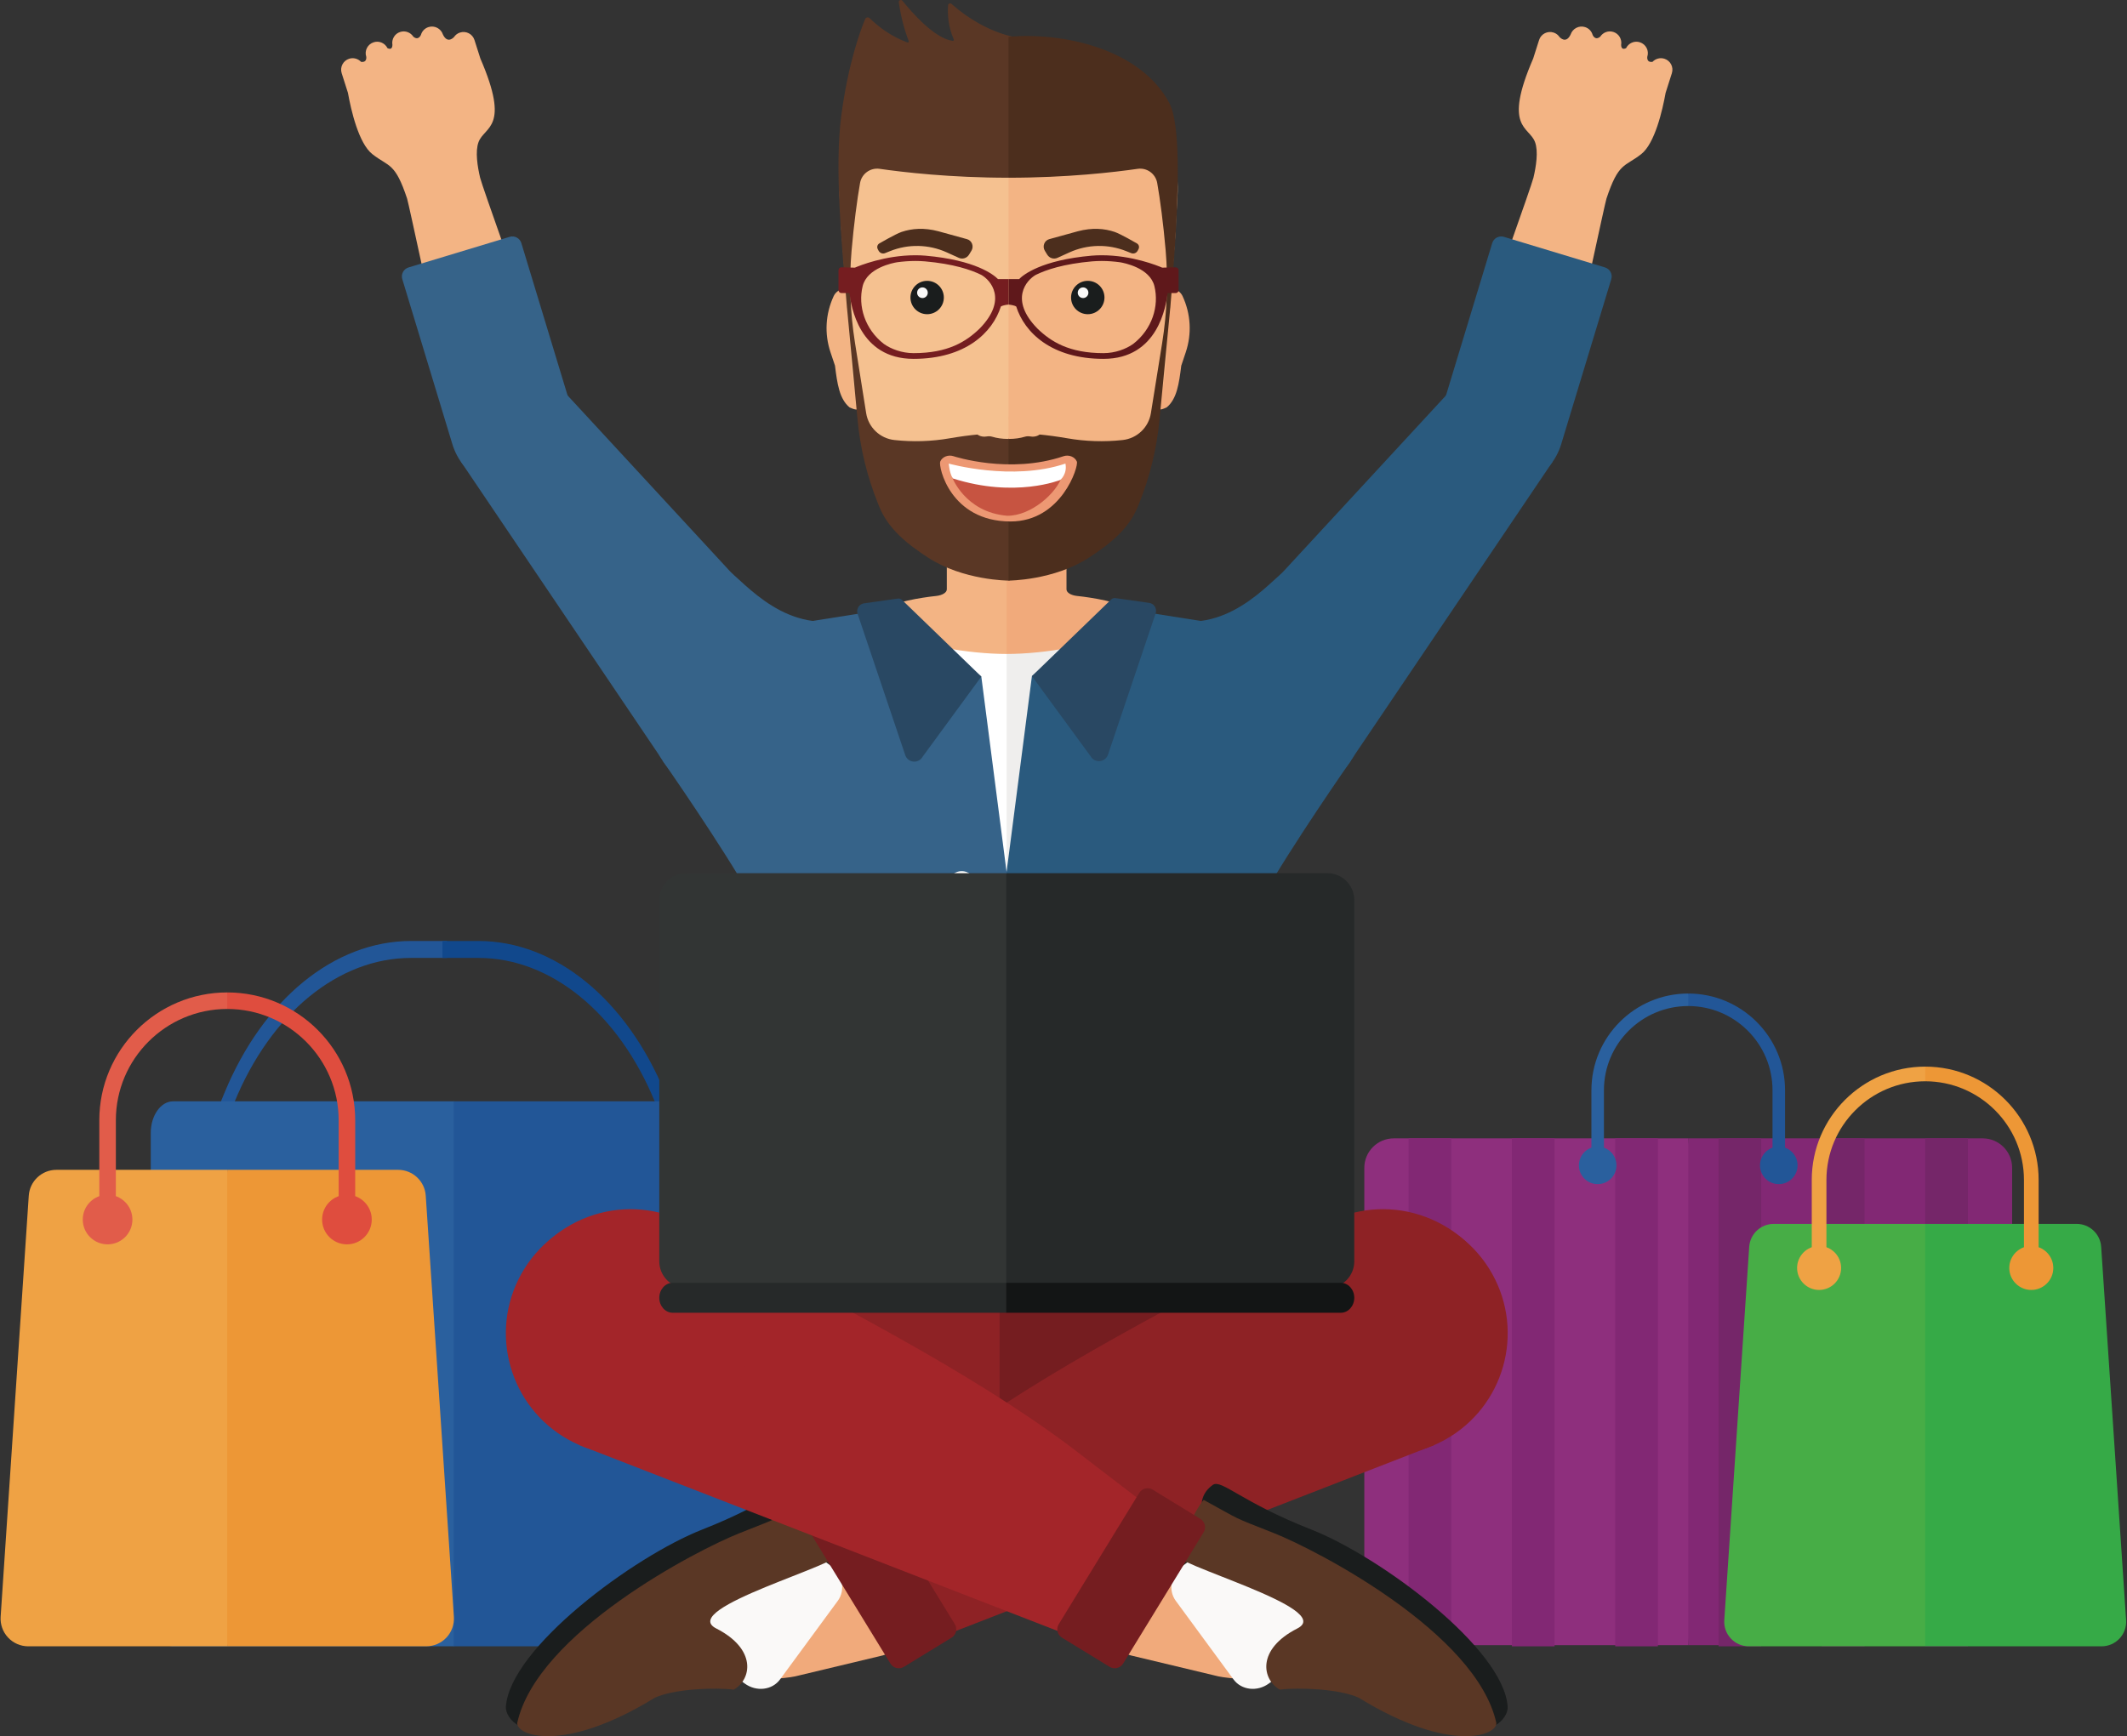 <?xml version="1.0" encoding="UTF-8" standalone="no"?>
<svg width="267px" height="218px" viewBox="0 0 267 218" version="1.1" xmlns="http://www.w3.org/2000/svg" xmlns:xlink="http://www.w3.org/1999/xlink">
    <rect x="0" y="0" width="267" height="218" fill="#333333" stroke="none"/>
    <!-- Generator: Sketch 39.1 (31720) - http://www.bohemiancoding.com/sketch -->
    <title>1</title>
    <desc>Created with Sketch.</desc>
    <defs></defs>
    <g id="Page-1" stroke="none" stroke-width="1" fill="none" fill-rule="evenodd">
        <g id="1">
            <path d="M26.619,145.224 L25.327,144.15 L28.166,137.25 C33.011,125.471 41.985,118.154 51.586,118.154 L56.113,118.154 L56.113,120.281 L51.586,120.281 C42.515,120.281 34.036,127.195 29.458,138.323 L26.619,145.224" id="Fill-1" fill="#225697"></path>
            <path d="M85.037,145.224 L86.329,144.15 L83.49,137.25 C78.645,125.471 69.671,118.154 60.07,118.154 L55.543,118.154 L55.543,120.281 L60.07,120.281 C69.141,120.281 77.62,127.195 82.198,138.323 L85.037,145.224" id="Fill-2" fill="#11488C"></path>
            <path d="M57.008,138.288 L21.724,138.288 C20.177,138.288 18.923,140.07 18.923,142.267 L18.923,202.738 C18.923,204.937 20.177,206.718 21.724,206.718 L57.008,206.718 L59.297,170.969 L57.008,138.288" id="Fill-3" fill="#2A609E"></path>
            <path d="M92.242,138.288 L56.957,138.288 L56.957,206.718 L92.242,206.718 C93.788,206.718 95.042,204.937 95.042,202.738 L95.042,142.267 C95.042,140.07 93.788,138.288 92.242,138.288" id="Fill-4" fill="#225697"></path>
            <path d="M211.921,142.936 L174.966,142.936 C172.92,142.936 171.261,144.593 171.261,146.637 L171.261,202.874 C171.261,204.918 172.92,206.574 174.966,206.574 L211.921,206.574 L214.949,173.329 L211.921,142.936" id="Fill-5" fill="#8E2F7D"></path>
            <path d="M248.878,142.936 L211.921,142.936 L211.921,206.574 L248.878,206.574 C250.923,206.574 252.582,204.918 252.582,202.874 L252.582,146.637 C252.582,144.593 250.923,142.936 248.878,142.936" id="Fill-6" fill="#822874"></path>
            <polygon id="Fill-7" fill="#822874" points="176.816 206.718 182.176 206.718 182.176 142.936 176.816 142.936"></polygon>
            <polygon id="Fill-8" fill="#822874" points="189.786 206.718 195.145 206.718 195.145 142.936 189.786 142.936"></polygon>
            <polygon id="Fill-9" fill="#822874" points="202.757 206.718 208.116 206.718 208.116 142.936 202.757 142.936"></polygon>
            <polygon id="Fill-10" fill="#752669" points="215.726 206.718 221.087 206.718 221.087 142.936 215.726 142.936"></polygon>
            <polygon id="Fill-11" fill="#752669" points="228.697 206.718 234.057 206.718 234.057 142.936 228.697 142.936"></polygon>
            <polygon id="Fill-12" fill="#752669" points="241.668 206.718 247.028 206.718 247.028 142.936 241.668 142.936"></polygon>
            <path d="M202.912,146.328 C202.912,147.629 201.858,148.684 200.554,148.684 C199.253,148.684 198.196,147.629 198.196,146.328 C198.196,145.027 199.253,143.972 200.554,143.972 C201.858,143.972 202.912,145.027 202.912,146.328" id="Fill-13" fill="#2A609E"></path>
            <path d="M201.341,146.328 L199.77,146.328 L199.77,136.893 C199.77,130.198 205.221,124.751 211.921,124.751 L212.446,125.738 L211.921,126.322 C206.088,126.322 201.341,131.064 201.341,136.893 L201.341,146.328" id="Fill-14" fill="#2A609E"></path>
            <path d="M220.931,146.328 C220.931,147.629 221.985,148.684 223.289,148.684 C224.59,148.684 225.647,147.629 225.647,146.328 C225.647,145.027 224.59,143.972 223.289,143.972 C221.985,143.972 220.931,145.027 220.931,146.328" id="Fill-15" fill="#225697"></path>
            <path d="M222.502,146.328 L224.075,146.328 L224.075,136.893 C224.075,130.198 218.622,124.751 211.921,124.751 L211.921,126.322 C217.755,126.322 222.502,131.064 222.502,136.893 L222.502,146.328" id="Fill-16" fill="#225697"></path>
            <path d="M241.668,153.676 L222.657,153.676 C221.032,153.676 219.686,154.935 219.577,156.554 L216.448,203.43 C216.391,204.281 216.689,205.119 217.273,205.74 C217.857,206.364 218.672,206.718 219.526,206.718 L241.668,206.718 L248.574,182.885 L241.668,153.676" id="Fill-17" fill="#47AD46"></path>
            <path d="M266.887,203.43 L263.758,156.554 C263.649,154.935 262.303,153.676 260.678,153.676 L241.668,153.676 L241.668,206.718 L263.809,206.718 C264.663,206.718 265.478,206.364 266.062,205.74 C266.646,205.119 266.944,204.281 266.887,203.43" id="Fill-18" fill="#36AA47"></path>
            <path d="M231.113,159.211 C231.113,160.735 229.875,161.971 228.349,161.971 C226.824,161.971 225.587,160.735 225.587,159.211 C225.587,157.686 226.824,156.45 228.349,156.45 C229.875,156.45 231.113,157.686 231.113,159.211" id="Fill-19" fill="#EFA244"></path>
            <path d="M229.27,159.211 L227.428,159.211 L227.428,148.156 C227.428,140.311 233.815,133.929 241.668,133.929 L242.281,135.085 L241.668,135.769 C234.832,135.769 229.27,141.326 229.27,148.156 L229.27,159.211" id="Fill-20" fill="#EFA244"></path>
            <path d="M252.222,159.211 C252.222,160.735 253.461,161.971 254.986,161.971 C256.511,161.971 257.748,160.735 257.748,159.211 C257.748,157.686 256.511,156.45 254.986,156.45 C253.461,156.45 252.222,157.686 252.222,159.211" id="Fill-21" fill="#ED9736"></path>
            <path d="M254.065,159.211 L255.907,159.211 L255.907,148.156 C255.907,140.311 249.52,133.929 241.668,133.929 L241.668,135.769 C248.503,135.769 254.065,141.326 254.065,148.156 L254.065,159.211" id="Fill-22" fill="#ED9736"></path>
            <path d="M147.097,95.717 L156.897,118.154 C156.897,118.118 156.754,115.754 158.356,112.893 C162.094,106.216 169.615,95.464 169.615,95.464 L147.097,95.717" id="Fill-23" fill="#2A5A7E"></path>
            <polyline id="Fill-24" fill="#2A5A7E" points="156.91 78.946 126.364 74.117 116.696 82.114 115.435 164.471 126.364 165.734 156.904 165.734 156.91 78.946"></polyline>
            <polyline id="Fill-25" fill="#366389" points="95.819 78.946 95.824 165.734 126.364 165.734 126.364 74.117 95.819 78.946"></polyline>
            <polyline id="Fill-26" fill="#751D20" points="95.728 162.212 126.364 162.212 132.407 164.793 126.364 167.496 95.728 167.496 95.728 162.212"></polyline>
            <polygon id="Fill-27" fill="#5F181B" points="126.364 167.496 156.998 167.496 156.998 162.212 126.364 162.212"></polygon>
            <path d="M209.083,11.656 L209.87,9.185 C210.111,8.427 209.692,7.615 208.93,7.375 C208.382,7.201 207.803,7.373 207.433,7.77 C207.433,7.77 207.433,7.77 207.433,7.766 C206.643,7.875 206.786,7.117 206.786,7.117 C207.031,6.359 206.612,5.546 205.845,5.305 C205.159,5.084 204.426,5.418 204.118,6.051 C204.118,6.051 204.116,6.05 204.112,6.045 C203.467,6.362 203.504,5.647 203.504,5.647 C203.504,5.647 203.5,5.648 203.498,5.646 C203.628,4.942 203.224,4.229 202.52,4.011 C201.885,3.808 201.22,4.071 200.874,4.605 L200.872,4.604 C200.233,5.144 199.93,4.399 199.93,4.399 L199.925,4.399 C199.804,3.941 199.458,3.554 198.971,3.401 C198.214,3.16 197.402,3.581 197.155,4.342 C196.562,5.577 195.775,4.655 195.775,4.655 C195.775,4.655 195.773,4.657 195.775,4.661 C195.601,4.399 195.341,4.187 195.017,4.086 C194.255,3.843 193.442,4.263 193.201,5.021 L192.46,7.346 C188.65,16.142 191.94,15.83 192.688,17.837 C193.128,19.003 192.82,20.916 192.491,22.316 C192.255,23.323 186.846,38.463 186.846,38.463 C186.846,38.463 195.867,41.572 197.844,42.199 C198.064,41.441 201.463,25.515 201.657,24.937 C203.175,20.362 203.921,20.992 206.013,19.358 C207.743,18.011 208.696,13.808 209.083,11.656" id="Fill-28" fill="#F3B484"></path>
            <path d="M182.078,49.042 L161.161,71.692 C160.992,71.873 160.784,72.071 160.551,72.28 C157.468,75.075 151.464,81.176 142.668,76.133 C141.926,76.467 141.246,76.981 140.699,77.528 C140.426,77.801 140.155,78.105 139.913,78.431 C140.382,80.025 140.929,81.839 141.29,83.507 C143.32,92.913 141.929,96.439 149.557,100.434 C156.916,104.294 165.949,101.666 170.159,94.618 L194.908,57.955 L182.078,49.042" id="Fill-29" fill="#2A5A7E"></path>
            <path d="M153.374,87.843 C152.713,85.953 153.704,83.892 155.596,83.229 C157.485,82.564 159.553,83.56 160.213,85.444 C160.875,87.334 159.883,89.399 157.994,90.062 C156.107,90.721 154.035,89.728 153.374,87.843" id="Fill-30" fill="#2A5A7E"></path>
            <path d="M186.24,60.974 C182.111,59.724 179.783,55.367 181.03,51.244 L187.316,30.524 C187.506,29.903 188.166,29.551 188.786,29.74 L201.475,33.58 C201.774,33.673 202.028,33.878 202.172,34.153 C202.321,34.429 202.353,34.752 202.262,35.049 L195.976,55.769 C194.724,59.893 190.366,62.223 186.24,60.974" id="Fill-31" fill="#2A5A7E"></path>
            <path d="M186.14,52.791 C186.536,51.488 187.913,50.751 189.218,51.146 C190.525,51.542 191.266,52.919 190.866,54.222 C190.47,55.527 189.091,56.261 187.786,55.87 C186.48,55.474 185.743,54.096 186.14,52.791" id="Fill-32" fill="#2A5A7E"></path>
            <path d="M105.663,95.717 L95.862,118.154 C95.862,118.118 96.006,115.754 94.404,112.893 C90.665,106.216 83.145,95.464 83.145,95.464 L105.663,95.717" id="Fill-33" fill="#366389"></path>
            <path d="M43.676,11.656 L42.889,9.185 C42.649,8.427 43.069,7.615 43.83,7.375 C44.378,7.201 44.957,7.373 45.326,7.77 C45.326,7.77 45.326,7.77 45.328,7.766 C46.117,7.875 45.973,7.117 45.973,7.117 C45.728,6.359 46.148,5.546 46.915,5.305 C47.601,5.084 48.334,5.418 48.641,6.051 C48.641,6.051 48.643,6.05 48.647,6.045 C49.291,6.362 49.256,5.647 49.256,5.647 C49.256,5.647 49.259,5.648 49.262,5.646 C49.132,4.942 49.536,4.229 50.24,4.011 C50.874,3.808 51.54,4.071 51.886,4.605 L51.888,4.604 C52.526,5.144 52.828,4.399 52.828,4.399 L52.834,4.399 C52.956,3.941 53.301,3.554 53.788,3.401 C54.547,3.16 55.358,3.581 55.604,4.342 C56.199,5.577 56.985,4.655 56.985,4.655 C56.985,4.655 56.986,4.657 56.985,4.661 C57.159,4.399 57.419,4.187 57.743,4.086 C58.504,3.843 59.318,4.263 59.559,5.021 L60.3,7.346 C64.11,16.142 60.82,15.83 60.072,17.837 C59.632,19.003 59.939,20.916 60.269,22.316 C60.505,23.323 65.914,38.463 65.914,38.463 C65.914,38.463 56.894,41.572 54.916,42.199 C54.696,41.441 51.296,25.515 51.103,24.937 C49.586,20.362 48.839,20.992 46.746,19.358 C45.017,18.011 44.063,13.808 43.676,11.656" id="Fill-34" fill="#F3B484"></path>
            <path d="M70.682,49.042 L91.599,71.692 C91.768,71.873 91.975,72.071 92.208,72.28 C95.292,75.075 101.296,81.176 110.092,76.133 C110.834,76.467 111.513,76.981 112.061,77.528 C112.334,77.801 112.604,78.105 112.847,78.431 C112.378,80.025 111.831,81.839 111.47,83.507 C109.44,92.913 110.831,96.439 103.203,100.434 C95.843,104.294 86.811,101.666 82.601,94.618 L57.852,57.955 L70.682,49.042" id="Fill-35" fill="#366389"></path>
            <path d="M99.385,87.843 C100.047,85.953 99.056,83.892 97.164,83.229 C95.274,82.564 93.207,83.56 92.547,85.444 C91.885,87.334 92.877,89.399 94.765,90.062 C96.653,90.721 98.725,89.728 99.385,87.843" id="Fill-36" fill="#366389"></path>
            <path d="M56.784,55.769 C58.035,59.893 62.393,62.223 66.52,60.974 C70.649,59.724 72.977,55.367 71.73,51.244 L65.444,30.524 C65.254,29.903 64.594,29.551 63.973,29.74 L51.286,33.58 C50.986,33.673 50.732,33.878 50.587,34.153 C50.44,34.429 50.406,34.752 50.499,35.049 L56.784,55.769" id="Fill-37" fill="#366389"></path>
            <path d="M66.62,52.791 C66.224,51.488 64.847,50.751 63.541,51.146 C62.236,51.542 61.495,52.919 61.893,54.222 C62.29,55.527 63.669,56.261 64.973,55.87 C66.28,55.474 67.017,54.096 66.62,52.791" id="Fill-38" fill="#366389"></path>
            <path d="M106.445,159.269 L101.907,159.269 C101.422,159.269 101.028,159.662 101.028,160.147 L101.028,163.559 C101.028,164.045 101.422,164.436 101.907,164.436 L106.445,164.436 C106.927,164.436 107.323,164.045 107.323,163.559 L107.323,160.147 C107.323,159.662 106.927,159.269 106.445,159.269" id="Fill-40" fill="#302821"></path>
            <path d="M145.382,160.147 C145.382,159.662 145.777,159.269 146.264,159.269 L150.801,159.269 C151.284,159.269 151.677,159.662 151.677,160.147 L151.677,163.559 C151.677,164.045 151.284,164.436 150.801,164.436 L146.264,164.436 C145.777,164.436 145.382,164.045 145.382,163.559 L145.382,160.147" id="Fill-42" fill="#27201A"></path>
            <polyline id="Fill-43" fill="#FFFFFF" points="112.675 76.314 123.184 84.955 126.354 109.479 128.772 74.79 112.675 76.314"></polyline>
            <polyline id="Fill-44" fill="#EFEEED" points="140.042 76.256 129.536 84.896 126.364 109.421 126.364 74.731 140.042 76.256"></polyline>
            <path d="M118.853,65.513 L118.853,73.999 C118.853,74.404 118.289,74.753 117.504,74.833 C115.724,75.013 111.836,75.646 111.192,76.507 C110.546,77.369 110.818,78.34 111.912,79.073 C114.761,80.99 121.632,82.114 126.358,82.114 L129.983,75.667 L129.99,75.667 L126.364,65.513 L118.853,65.513" id="Fill-45" fill="#F3B484"></path>
            <path d="M140.81,79.073 C141.905,78.34 142.176,77.369 141.531,76.507 C140.885,75.646 136.998,75.013 135.218,74.833 C134.437,74.753 133.876,74.407 133.876,74 L133.876,65.513 L126.364,65.513 L126.364,82.114 C131.09,82.114 137.959,80.99 140.81,79.073" id="Fill-46" fill="#F1AA7B"></path>
            <path d="M113.244,75.34 C113.088,75.19 112.867,75.125 112.652,75.166 L108.411,75.764 C108.131,75.82 107.885,75.994 107.741,76.239 C107.595,76.486 107.559,76.784 107.646,77.055 L113.629,94.8 C113.772,95.257 114.175,95.582 114.65,95.629 C115.129,95.676 115.588,95.434 115.818,95.013 L123.184,84.955 L113.244,75.34" id="Fill-47" fill="#294863"></path>
            <path d="M139.475,75.282 C139.631,75.13 139.853,75.065 140.063,75.107 L144.308,75.708 C144.59,75.762 144.835,75.933 144.977,76.18 C145.124,76.427 145.157,76.725 145.074,76.997 L139.091,94.741 C138.946,95.198 138.546,95.523 138.065,95.57 C137.59,95.617 137.129,95.374 136.9,94.954 L129.536,84.896 L139.475,75.282" id="Fill-48" fill="#294863"></path>
            <path d="M122.478,111.14 C122.478,112.108 121.693,112.893 120.724,112.893 C119.755,112.893 118.97,112.108 118.97,111.14 C118.97,110.174 119.755,109.388 120.724,109.388 C121.693,109.388 122.478,110.174 122.478,111.14" id="Fill-49" fill="#FFFFFF"></path>
            <path d="M122.478,131.18 C122.478,132.149 121.693,132.932 120.724,132.932 C119.755,132.932 118.97,132.149 118.97,131.18 C118.97,130.212 119.755,129.429 120.724,129.429 C121.693,129.429 122.478,130.212 122.478,131.18" id="Fill-50" fill="#FFFFFF"></path>
            <path d="M122.478,151.218 C122.478,152.187 121.693,152.971 120.724,152.971 C119.755,152.971 118.97,152.187 118.97,151.218 C118.97,150.252 119.755,149.466 120.724,149.466 C121.693,149.466 122.478,150.252 122.478,151.218" id="Fill-51" fill="#FFFFFF"></path>
            <path d="M109.59,38.026 L107.166,36.5 C106.749,36.235 106.223,36.159 105.737,36.29 C105.249,36.422 104.853,36.747 104.652,37.179 C103.616,39.408 103.474,41.908 104.25,44.227 L104.817,45.919 C105.095,48.166 105.367,50.104 106.65,51.157 L107.014,51.309 C107.528,51.523 108.126,51.447 108.557,51.113 L110.322,49.745 L109.59,38.026" id="Fill-52" fill="#F3B484"></path>
            <path d="M148.446,37.179 C148.245,36.747 147.847,36.422 147.361,36.29 C146.875,36.159 146.351,36.235 145.931,36.5 L143.51,38.026 L142.776,49.745 L144.542,51.113 C144.972,51.447 145.571,51.523 146.083,51.309 L146.449,51.157 C147.733,50.104 148.003,48.166 148.282,45.919 L148.848,44.227 C149.625,41.908 149.481,39.408 148.446,37.179" id="Fill-53" fill="#F1AA7B"></path>
            <path d="M126.601,12.299 L115.176,12.299 C112.865,12.299 108.646,13.604 107.616,15.668 L106.206,19.552 C104.777,22.407 105.604,25.552 105.604,28.744 L106.709,43.12 C106.709,48.223 108.201,54.319 110.999,58.589 L112.68,61.149 C115.506,65.459 118.106,66.952 123.264,66.952 L126.601,66.952 L139.448,18.015 L126.601,12.299" id="Fill-54" fill="#F5C190"></path>
            <path d="M146.998,19.552 L145.054,15.668 C144.021,13.604 140.337,12.299 138.028,12.299 L126.601,12.299 L126.601,66.952 L129.94,66.952 C135.099,66.952 137.697,65.459 140.524,61.149 L142.203,58.589 C145.003,54.319 146.494,48.223 146.494,43.12 L147.598,28.744 C147.598,25.552 148.426,22.407 146.998,19.552" id="Fill-55" fill="#F3B484"></path>
            <path d="M118.479,37.357 C118.479,38.515 117.542,39.452 116.383,39.452 C115.226,39.452 114.288,38.515 114.288,37.357 C114.288,36.2 115.226,35.263 116.383,35.263 C117.542,35.263 118.479,36.2 118.479,37.357" id="Fill-56" fill="#1A1D1D"></path>
            <path d="M116.463,36.755 C116.463,37.124 116.163,37.424 115.794,37.424 C115.425,37.424 115.124,37.124 115.124,36.755 C115.124,36.387 115.425,36.087 115.794,36.087 C116.163,36.087 116.463,36.387 116.463,36.755" id="Fill-57" fill="#FAF9F8"></path>
            <path d="M138.643,37.357 C138.643,38.515 137.705,39.452 136.546,39.452 C135.389,39.452 134.449,38.515 134.449,37.357 C134.449,36.2 135.389,35.263 136.546,35.263 C137.705,35.263 138.643,36.2 138.643,37.357" id="Fill-58" fill="#1A1D1D"></path>
            <path d="M136.626,36.755 C136.626,37.124 136.328,37.424 135.958,37.424 C135.588,37.424 135.289,37.124 135.289,36.755 C135.289,36.387 135.588,36.087 135.958,36.087 C136.328,36.087 136.626,36.387 136.626,36.755" id="Fill-59" fill="#FAF9F8"></path>
            <path d="M142.956,30.866 C142.915,30.732 142.82,30.618 142.698,30.554 C142.698,30.554 140.665,29.373 139.925,29.122 C138.643,28.686 137.097,28.558 135.289,29.042 C134.391,29.282 131.705,30.031 131.705,30.031 C131.418,30.111 131.182,30.328 131.074,30.614 C130.966,30.903 130.996,31.226 131.157,31.486 L131.455,31.972 C131.726,32.416 132.274,32.587 132.74,32.376 L134.248,31.691 C136.509,30.666 139.09,30.611 141.392,31.541 L141.997,31.783 C142.305,31.91 142.656,31.776 142.813,31.473 L142.918,31.276 C142.983,31.15 142.996,31.002 142.956,30.866" id="Fill-60" fill="#4C2E1D"></path>
            <path d="M121.941,31.486 C122.101,31.226 122.133,30.903 122.024,30.614 C121.914,30.328 121.681,30.111 121.392,30.031 C121.392,30.031 118.707,29.282 117.809,29.042 C116.001,28.558 114.455,28.686 113.173,29.122 C112.433,29.373 110.401,30.554 110.401,30.554 C110.278,30.618 110.185,30.732 110.143,30.866 C110.101,31.002 110.116,31.15 110.181,31.276 L110.284,31.473 C110.442,31.776 110.793,31.91 111.102,31.783 L111.707,31.541 C114.008,30.611 116.59,30.666 118.85,31.691 L120.36,32.376 C120.824,32.587 121.371,32.416 121.644,31.972 L121.941,31.486" id="Fill-61" fill="#4C2E1D"></path>
            <path d="M124.54,56.697 C123.921,56.451 122.982,55.851 122.982,55.187 L122.982,54.333 C122.982,54.283 120.873,55.585 120.873,55.585 C120.457,55.419 119.986,55.62 119.819,56.035 C119.653,56.451 119.855,56.922 120.27,57.09 L120.456,57.163 C122.436,57.959 124.518,58.359 126.599,58.359 L126.599,57.402 C126.345,57.399 125.334,57.016 124.54,56.697" id="Fill-62" fill="#F5C190"></path>
            <path d="M127.869,5.73 C128.18,5.188 128.357,4.798 128.357,4.798 C128.357,4.798 124.104,4.605 119.438,0.489 C119.364,0.423 119.26,0.405 119.169,0.444 C119.078,0.482 119.015,0.569 119.01,0.667 C118.942,1.847 119.007,3.29 119.725,4.947 C119.743,4.991 119.737,5.041 119.708,5.077 C119.681,5.116 119.635,5.135 119.587,5.129 C117.331,4.838 114.487,1.591 113.284,0.097 C113.211,0.005 113.086,-0.025 112.978,0.021 C112.872,0.068 112.809,0.181 112.827,0.296 C113.102,2.195 113.546,3.801 114.074,5.157 C114.093,5.206 114.082,5.26 114.044,5.297 C114.01,5.332 113.955,5.344 113.906,5.327 C111.954,4.618 110.357,3.446 109.159,2.278 C109.078,2.199 108.963,2.167 108.851,2.188 C108.742,2.209 108.648,2.286 108.604,2.391 C108.044,3.723 106.476,7.895 105.604,14.538 C104.748,21.064 105.64,30.419 106.32,38.674 C106.32,38.682 106.326,38.689 106.327,38.698 L107.635,52.566 C107.969,56.24 108.842,59.846 110.229,63.266 L110.372,63.62 C111.517,66.446 113.919,68.331 116.474,70 C120.92,72.902 126.599,72.902 126.599,72.902 L129.822,71.987 L129.277,55.112 L126.599,54.332 C124.131,54.374 121.661,54.608 119.226,55.032 C116.936,55.43 114.596,55.506 112.277,55.252 C110.465,55.055 109.01,53.67 108.728,51.874 L107.325,43.036 C106.72,39.242 106.572,35.296 106.898,31.469 C107.18,28.199 107.604,24.991 107.963,22.972 C108.17,21.816 109.255,21.031 110.418,21.199 C113.328,21.618 119.27,22.316 126.623,22.316 L128.279,20.007 L127.962,5.814 L127.869,5.73" id="Fill-63" fill="#5A3725"></path>
            <path d="M146.782,12.933 C143.164,6.127 133.439,4.014 126.601,4.621 L126.601,22.316 C133.956,22.316 139.9,21.618 142.808,21.199 C143.973,21.031 145.055,21.815 145.263,22.971 C145.62,24.973 146.038,28.145 146.319,31.389 C146.655,35.287 146.506,39.193 145.887,43.057 L144.472,51.874 C144.188,53.67 142.734,55.055 140.922,55.252 C138.602,55.506 136.263,55.43 133.974,55.032 C131.538,54.608 129.07,54.374 126.598,54.332 L126.598,72.902 C126.598,72.902 132.279,72.902 136.727,70 C139.28,68.331 141.683,66.446 142.828,63.62 L142.972,63.266 C144.356,59.846 145.229,56.24 145.564,52.566 L146.898,38.695 C146.901,38.688 146.905,38.682 146.906,38.674 C146.913,38.582 146.92,38.487 146.929,38.393 L146.929,38.383 C147.687,29.16 148.609,16.377 146.782,12.933" id="Fill-64" fill="#4C2E1D"></path>
            <path d="M123.035,52.356 C122.968,52.818 122.924,53.139 122.905,53.291 C122.591,53.443 122.387,53.697 122.387,53.987 C122.387,54.454 122.915,54.831 123.571,54.831 C123.672,54.831 123.771,54.822 123.865,54.803 C124.098,54.759 124.34,54.773 124.567,54.842 C125.132,55.013 125.808,55.113 126.53,55.113 C126.554,55.113 126.576,55.113 126.598,55.112 L127.761,52.72 L123.035,52.356" id="Fill-65" fill="#F5C190"></path>
            <path d="M130.296,53.291 C130.275,53.139 130.231,52.818 130.165,52.356 L126.598,52.356 L126.598,55.112 C126.623,55.113 126.646,55.113 126.669,55.113 C127.392,55.113 128.066,55.013 128.631,54.842 C128.859,54.773 129.101,54.759 129.335,54.803 C129.428,54.822 129.527,54.831 129.629,54.831 C130.284,54.831 130.813,54.454 130.813,53.987 C130.813,53.697 130.609,53.443 130.296,53.291" id="Fill-66" fill="#F3B484"></path>
            <path d="M122.986,41.244 C121.291,42.891 119.007,44.342 114.677,44.342 C113.218,44.342 111.855,43.827 110.953,43.185 C108.566,41.335 107.677,38.425 108.288,35.931 C108.851,33.621 112.13,33.007 112.621,32.929 C113.345,32.831 114.11,32.769 114.9,32.769 C115.306,32.769 115.713,32.785 116.101,32.817 C119.684,33.132 121.889,33.875 123.187,34.519 C124.339,35.17 126.53,37.609 122.986,41.244 L122.986,41.244 Z M126.598,35.047 L125.28,35.047 C124.75,34.51 122.487,32.656 116.165,32.102 C115.753,32.067 115.327,32.051 114.9,32.051 C111.09,32.051 107.867,33.366 107.309,33.608 L105.634,33.565 C105.543,33.568 105.436,33.599 105.365,33.667 C105.295,33.735 105.255,33.827 105.255,33.924 L105.255,36.439 C105.255,36.638 105.42,36.799 105.624,36.799 L106.633,36.799 C106.826,38.39 107.82,45.06 114.677,45.06 C121.187,45.06 124.598,41.767 125.638,38.487 C125.751,38.393 126.189,38.282 126.598,38.242 L126.598,35.047 L126.598,35.047 Z" id="Fill-67" fill="#751D20"></path>
            <path d="M130.012,34.519 C131.313,33.875 133.517,33.132 137.1,32.817 C137.489,32.785 137.895,32.769 138.302,32.769 C139.091,32.769 139.857,32.831 140.581,32.929 C141.07,33.007 144.35,33.621 144.913,35.931 C145.523,38.425 144.635,41.335 142.248,43.185 C141.347,43.827 139.984,44.342 138.523,44.342 C134.195,44.342 131.91,42.891 130.216,41.244 C126.671,37.609 128.863,35.17 130.012,34.519 L130.012,34.519 Z M126.601,38.242 C127.013,38.282 127.45,38.393 127.565,38.487 C128.605,41.767 132.013,45.06 138.523,45.06 C145.381,45.06 146.376,38.39 146.57,36.799 L147.578,36.799 C147.781,36.799 147.948,36.638 147.948,36.439 L147.948,33.924 C147.948,33.827 147.906,33.735 147.835,33.667 C147.765,33.599 147.659,33.568 147.565,33.565 L145.892,33.608 C145.335,33.366 142.112,32.051 138.302,32.051 C137.873,32.051 137.449,32.067 137.036,32.102 C130.715,32.656 128.45,34.51 127.922,35.047 L126.601,35.047 L126.601,38.242 L126.601,38.242 Z" id="Fill-68" fill="#5F181B"></path>
            <path d="M126.859,65.478 C119.251,65.478 117.771,58.548 118.027,57.952 C118.282,57.357 119.032,57.06 119.701,57.284 C119.77,57.308 126.713,59.582 133.499,57.285 C134.17,57.06 134.92,57.357 135.176,57.952 C135.431,58.548 133.248,65.478 126.859,65.478" id="Fill-69" fill="#ED9873"></path>
            <path d="M119.486,59.855 C119.486,59.855 121.109,64.328 126.444,64.761 C129.467,64.776 132.632,61.878 133.296,59.855 C126.752,60.028 119.486,59.855 119.486,59.855" id="Fill-70" fill="#C75441"></path>
            <path d="M119.098,58.209 C119.098,58.209 127.068,60.464 133.743,58.209 C134.003,59.508 133.107,60.259 133.107,60.259 C133.107,60.259 127.446,62.582 119.603,60.071 C119.17,59.378 119.098,58.209 119.098,58.209" id="Fill-71" fill="#FFFFFF"></path>
            <polyline id="Fill-72" fill="#8E2225" points="125.478 188.333 97.996 188.333 97.996 157.576 125.478 157.576 130.011 172.955 125.478 188.333"></polyline>
            <polygon id="Fill-73" fill="#751D20" points="125.478 188.333 152.958 188.333 152.958 157.576 125.478 157.576"></polygon>
            <path d="M99.836,210.487 C98.754,210.745 93.577,211.232 93.365,210.353 L91.518,202.639 C91.307,201.761 92.011,200.837 93.094,200.579 L108.159,196.976 C109.239,196.718 110.286,197.221 110.496,198.099 L112.345,205.815 C112.554,206.693 111.849,207.612 110.768,207.871 L99.836,210.487" id="Fill-74" fill="#F1AA7B"></path>
            <path d="M105.267,195.022 C105.267,195.022 106.535,196.473 102.708,199.214 C98.885,201.958 96.256,203.522 95.152,204.884 C94.048,206.241 91.257,203.239 91.375,202.929 C91.492,202.618 96.184,197.12 96.638,196.898 C97.091,196.688 105.267,195.022 105.267,195.022" id="Fill-75" fill="#302821"></path>
            <path d="M101.074,191.901 C101.074,191.901 103.356,188.404 100.478,186.424 C99.378,185.763 96.861,188.637 88.181,192.043 C79.504,195.45 63.968,206.981 63.501,214.323 C63.41,215.784 65.942,218.685 69.615,215.745 C73.288,212.806 101.074,191.901 101.074,191.901" id="Fill-76" fill="#1A1D1D"></path>
            <path d="M98.869,192.628 C97.416,191.565 95.437,191.794 94.445,193.144 L87.19,203.019 C86.202,204.362 86.575,206.322 88.027,207.385 L93.488,211.391 C94.94,212.454 96.925,212.225 97.912,210.882 L105.167,201.006 C106.158,199.655 105.782,197.699 104.328,196.632 L98.869,192.628" id="Fill-77" fill="#FAF9F8"></path>
            <path d="M105.267,195.022 C105.267,195.022 102.647,189.304 101.659,188.333 C96.684,191.062 98.313,190.341 92.875,192.492 C87.438,194.638 67.435,205.037 64.934,216.315 C64.728,217.855 70.597,220.3 82.195,213.177 C84.652,212.039 89.801,211.869 92.108,212.158 C94.351,210.879 95.038,207.089 89.908,204.476 C84.951,201.954 106.21,196.303 105.267,195.022" id="Fill-78" fill="#5A3725"></path>
            <path d="M159.25,161.791 C156.298,169.709 160.33,178.518 168.253,181.467 C176.178,184.417 184.994,180.388 187.946,172.471 C190.898,164.554 186.867,155.744 178.943,152.795 C171.018,149.846 162.202,153.874 159.25,161.791" id="Fill-79" fill="#8E2225"></path>
            <path d="M171.284,166.27 C170.808,167.548 171.458,168.968 172.736,169.443 C174.015,169.92 175.436,169.269 175.912,167.992 C176.388,166.715 175.738,165.294 174.46,164.819 C173.183,164.343 171.76,164.993 171.284,166.27" id="Fill-80" fill="#8E2225"></path>
            <path d="M180.017,181.456 L113.921,207.152 L104.718,192.138 L118.413,181.631 C131.135,172.105 148.091,163.484 166.389,153.911 L180.017,181.456" id="Fill-81" fill="#8E2225"></path>
            <path d="M166.472,154.059 C159.092,158.183 156.456,167.504 160.585,174.878 C164.713,182.252 174.043,184.885 181.423,180.761 C188.802,176.636 191.438,167.314 187.31,159.941 C183.182,152.567 173.852,149.935 166.472,154.059" id="Fill-82" fill="#8E2225"></path>
            <path d="M172.741,165.256 C171.552,165.922 171.127,167.426 171.793,168.614 C172.458,169.803 173.963,170.228 175.152,169.564 C176.343,168.898 176.769,167.395 176.103,166.206 C175.436,165.016 173.931,164.591 172.741,165.256" id="Fill-83" fill="#8E2225"></path>
            <path d="M108.061,187.052 C108.642,186.696 109.401,186.88 109.76,187.463 L119.858,203.939 C120.213,204.52 120.032,205.28 119.449,205.633 L113.473,209.293 C112.891,209.649 112.13,209.467 111.774,208.886 L101.674,192.406 C101.318,191.827 101.503,191.067 102.082,190.712 L108.061,187.052" id="Fill-84" fill="#751D20"></path>
            <path d="M152.925,210.487 C154.007,210.745 159.184,211.232 159.395,210.353 L161.243,202.639 C161.453,201.761 160.75,200.837 159.667,200.579 L144.601,196.976 C143.521,196.718 142.474,197.221 142.265,198.099 L140.416,205.815 C140.207,206.693 140.913,207.612 141.992,207.871 L152.925,210.487" id="Fill-85" fill="#F1AA7B"></path>
            <path d="M147.493,195.022 C147.493,195.022 146.226,196.473 150.052,199.214 C153.875,201.958 156.505,203.522 157.609,204.884 C158.713,206.241 161.504,203.239 161.386,202.929 C161.269,202.618 156.575,197.12 156.123,196.898 C155.668,196.688 147.493,195.022 147.493,195.022" id="Fill-86" fill="#302821"></path>
            <path d="M151.688,191.901 C151.688,191.901 149.403,188.404 152.283,186.424 C153.381,185.763 155.898,188.637 164.578,192.043 C173.255,195.45 188.793,206.981 189.258,214.323 C189.35,215.784 186.819,218.685 183.144,215.745 C179.471,212.806 151.688,191.901 151.688,191.901" id="Fill-87" fill="#1A1D1D"></path>
            <path d="M153.892,192.628 C155.344,191.565 157.324,191.794 158.315,193.144 L165.571,203.019 C166.558,204.362 166.185,206.322 164.733,207.385 L159.273,211.391 C157.821,212.454 155.836,212.225 154.847,210.882 L147.594,201.006 C146.601,199.655 146.979,197.699 148.431,196.632 L153.892,192.628" id="Fill-88" fill="#FAF9F8"></path>
            <path d="M147.493,195.022 C147.493,195.022 150.114,189.304 151.1,188.333 C156.076,191.062 154.448,190.341 159.886,192.492 C165.323,194.638 185.327,205.037 187.827,216.315 C188.032,217.855 182.164,220.3 170.565,213.177 C168.11,212.039 162.96,211.869 160.653,212.158 C158.408,210.879 157.722,207.089 162.853,204.476 C167.809,201.954 146.551,196.303 147.493,195.022" id="Fill-89" fill="#5A3725"></path>
            <path d="M93.511,161.791 C96.463,169.709 92.432,178.518 84.508,181.467 C76.582,184.417 67.767,180.388 64.814,172.471 C61.863,164.554 65.894,155.744 73.818,152.795 C81.742,149.846 90.559,153.874 93.511,161.791" id="Fill-90" fill="#A32529"></path>
            <path d="M81.477,166.27 C81.953,167.548 81.303,168.968 80.025,169.443 C78.746,169.92 77.325,169.269 76.849,167.992 C76.373,166.715 77.023,165.294 78.301,164.819 C79.579,164.343 81.001,164.993 81.477,166.27" id="Fill-91" fill="#A32529"></path>
            <path d="M72.743,181.456 L138.84,207.152 L148.042,192.138 L134.347,181.631 C121.626,172.105 104.668,163.484 86.371,153.911 L72.743,181.456" id="Fill-92" fill="#A32529"></path>
            <path d="M86.288,154.059 C93.669,158.183 96.304,167.504 92.176,174.878 C88.048,182.252 78.718,184.885 71.338,180.761 C63.958,176.636 61.323,167.314 65.451,159.941 C69.579,152.567 78.908,149.935 86.288,154.059" id="Fill-93" fill="#A32529"></path>
            <path d="M80.019,165.256 C81.209,165.922 81.635,167.426 80.969,168.614 C80.302,169.803 78.799,170.228 77.608,169.564 C76.418,168.898 75.992,167.395 76.658,166.206 C77.323,165.016 78.828,164.591 80.019,165.256" id="Fill-94" fill="#A32529"></path>
            <path d="M144.701,187.052 C144.118,186.696 143.36,186.88 143.001,187.463 L132.903,203.939 C132.546,204.52 132.728,205.28 133.311,205.633 L139.288,209.293 C139.87,209.649 140.631,209.467 140.986,208.886 L151.087,192.406 C151.441,191.827 151.258,191.067 150.677,190.712 L144.701,187.052" id="Fill-95" fill="#751D20"></path>
            <path d="M86.123,109.643 C84.273,109.643 82.759,111.156 82.759,113.005 L82.759,158.383 C82.759,160.232 84.273,161.745 86.123,161.745 L126.319,161.745 L131.682,136.507 L126.319,109.643 L86.123,109.643" id="Fill-96" fill="#323534"></path>
            <path d="M126.319,164.835 L128.563,163.175 L126.319,161.076 L84.441,161.076 C83.515,161.076 82.759,161.921 82.759,162.955 C82.759,163.988 83.515,164.835 84.441,164.835 L126.319,164.835" id="Fill-97" fill="#262929"></path>
            <path d="M170.001,113.005 C170.001,111.156 168.486,109.643 166.637,109.643 L126.319,109.643 L126.319,161.745 L166.637,161.745 C168.486,161.745 170.001,160.232 170.001,158.383 L170.001,113.005" id="Fill-98" fill="#262929"></path>
            <path d="M168.319,161.076 L126.319,161.076 L126.319,164.835 L168.319,164.835 C169.244,164.835 170.001,163.989 170.001,162.955 C170.001,161.921 169.244,161.076 168.319,161.076" id="Fill-99" fill="#131515"></path>
            <path d="M7.084,146.888 C5.251,146.888 3.733,148.308 3.611,150.134 L0.08,203.01 C0.016,203.97 0.353,204.914 1.011,205.616 C1.669,206.32 2.589,206.718 3.553,206.718 L28.527,206.718 L36.319,179.835 L28.527,146.888 L7.084,146.888" id="Fill-100" fill="#EFA244"></path>
            <path d="M49.971,146.888 C51.804,146.888 53.322,148.308 53.444,150.134 L56.975,203.01 C57.039,203.97 56.702,204.914 56.044,205.616 C55.386,206.32 54.466,206.718 53.502,206.718 L28.527,206.718 L28.527,146.888 L49.971,146.888" id="Fill-101" fill="#ED9736"></path>
            <path d="M16.621,153.131 C16.621,154.851 15.226,156.245 13.505,156.245 C11.784,156.245 10.389,154.851 10.389,153.131 C10.389,151.412 11.784,150.017 13.505,150.017 C15.226,150.017 16.621,151.412 16.621,153.131" id="Fill-102" fill="#E15C4A"></path>
            <path d="M14.544,153.131 L12.466,153.131 L12.466,140.661 C12.466,131.813 19.671,124.614 28.527,124.614 L29.22,125.918 L28.527,126.69 C20.817,126.69 14.544,132.957 14.544,140.661 L14.544,153.131" id="Fill-103" fill="#E15C4A"></path>
            <path d="M40.434,153.131 C40.434,154.851 41.829,156.245 43.55,156.245 C45.271,156.245 46.666,154.851 46.666,153.131 C46.666,151.412 45.271,150.017 43.55,150.017 C41.829,150.017 40.434,151.412 40.434,153.131" id="Fill-104" fill="#DF4D3E"></path>
            <path d="M42.511,153.131 L44.589,153.131 L44.589,140.661 C44.589,131.813 37.384,124.614 28.527,124.614 L28.527,126.69 C36.238,126.69 42.511,132.957 42.511,140.661 L42.511,153.131" id="Fill-105" fill="#DF4D3E"></path>
        </g>
    </g>
</svg>